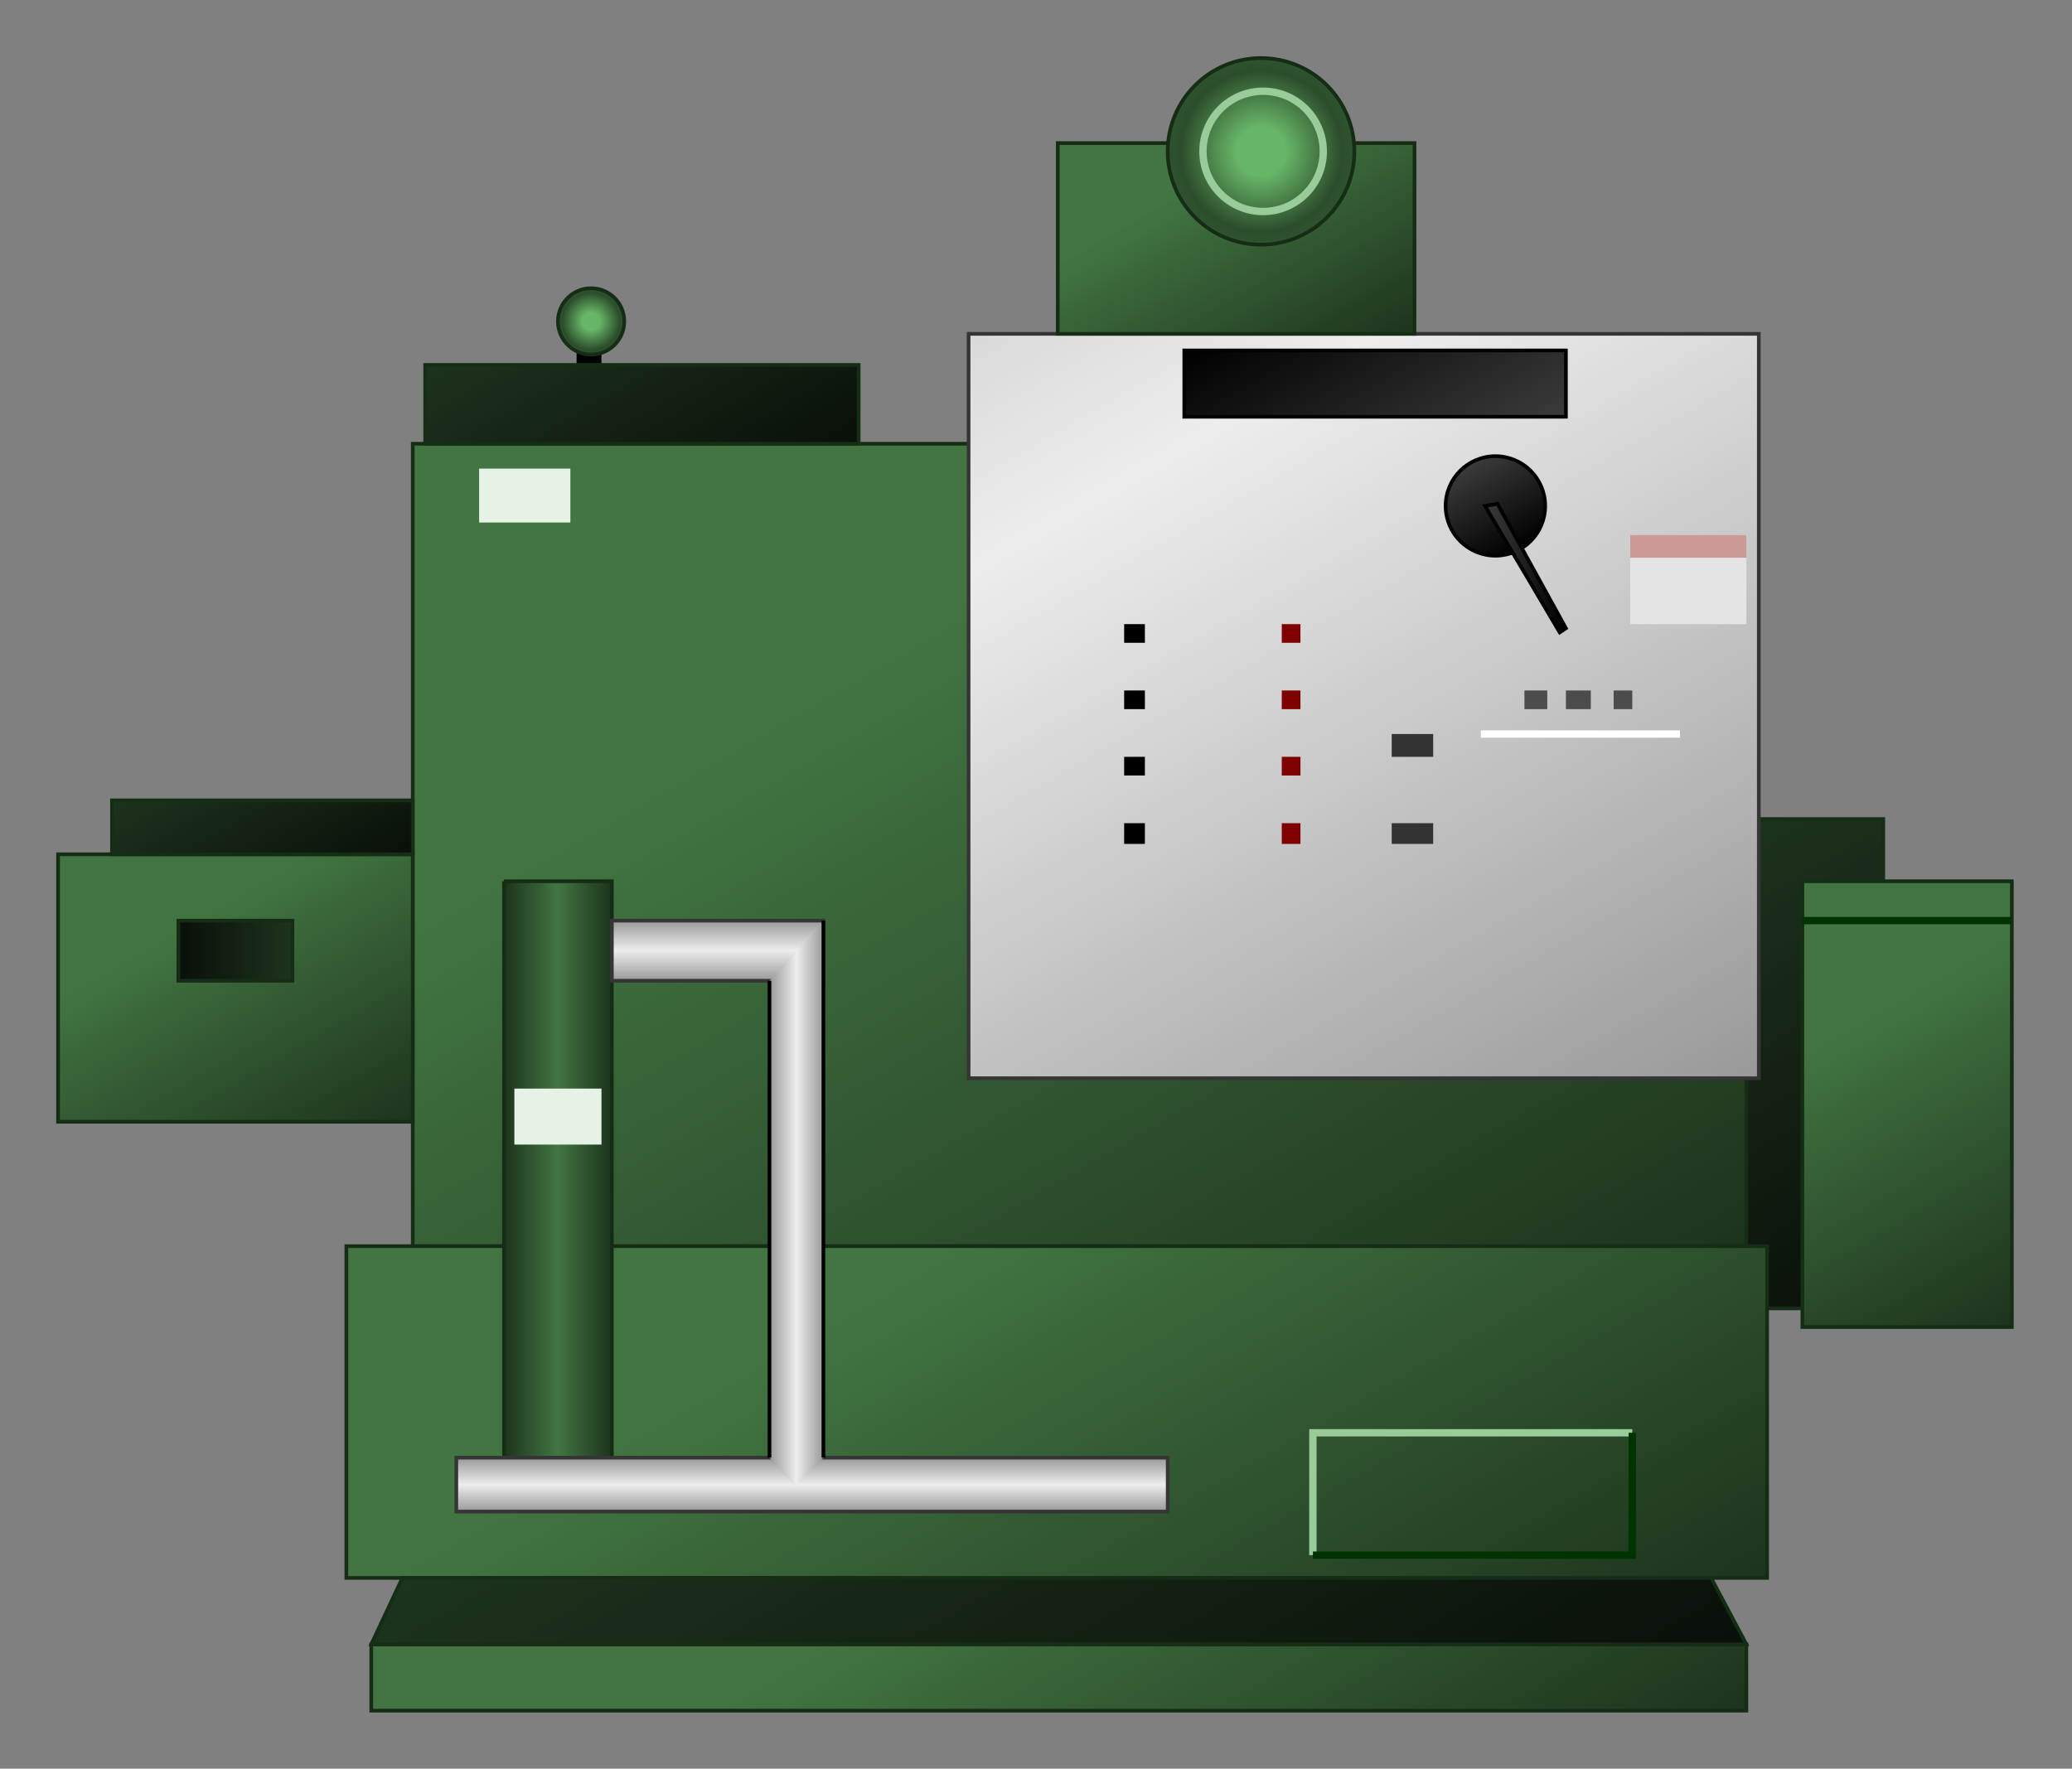 <?xml version="1.0" encoding="utf-8"?>
<!-- Generator: Adobe Illustrator 15.0.0, SVG Export Plug-In . SVG Version: 6.00 Build 0)  -->
<!DOCTYPE svg PUBLIC "-//W3C//DTD SVG 1.1//EN" "http://www.w3.org/Graphics/SVG/1.1/DTD/svg11.dtd">
<svg version="1.1" id="图层_1" xmlns:x="http://ns.adobe.com/Extensibility/1.0/" xmlns:i="http://ns.adobe.com/AdobeIllustrator/10.0/" xmlns:graph="http://ns.adobe.com/Graphs/1.0/"
	 xmlns="http://www.w3.org/2000/svg" xmlns:xlink="http://www.w3.org/1999/xlink" x="0px" y="0px" width="564.79px"
	 height="482.248px" viewBox="0 0 564.79 482.248" enable-background="new 0 0 564.79 482.248" xml:space="preserve">
<rect x="0" y="0" width="564.79" height="482.248" fill="#808080" stroke="none"/>
<path d="M157.168,94.414h6.785v5.089h-6.785V94.414z"/>
<radialGradient id="SVGID_1_" cx="161.126" cy="87.631" r="9.045" gradientUnits="userSpaceOnUse">
	<stop  offset="0.266" style="stop-color:#67B567"/>
	<stop  offset="0.863" style="stop-color:#2C4D2C"/>
	<stop  offset="1" style="stop-color:#2E522E"/>
</radialGradient>
<circle fill="url(#SVGID_1_)" stroke="#142D14" cx="161.126" cy="87.631" r="9.045"/>
<linearGradient id="SVGID_2_" gradientUnits="userSpaceOnUse" x1="387.079" y1="391.135" x2="201.458" y2="69.631">
	<stop  offset="0" style="stop-color:#1D331D"/>
	<stop  offset="0.7" style="stop-color:#427542"/>
</linearGradient>
<path fill="url(#SVGID_2_)" stroke="#142D14" d="M112.506,120.987H476.03v218.792H112.506V120.987z"/>
<linearGradient id="SVGID_3_" gradientUnits="userSpaceOnUse" x1="528.238" y1="348.14" x2="461.136" y2="231.916">
	<stop  offset="0" style="stop-color:#090F09"/>
	<stop  offset="1" style="stop-color:#1D331D"/>
</linearGradient>
<path fill="url(#SVGID_3_)" stroke="#142D14" d="M476.03,223.316h37.313V356.74H476.03V223.316z"/>
<linearGradient id="SVGID_4_" gradientUnits="userSpaceOnUse" x1="442.588" y1="315.251" x2="300.853" y2="69.758">
	<stop  offset="0" style="stop-color:#999999"/>
	<stop  offset="0.803" style="stop-color:#EDEDED"/>
	<stop  offset="1" style="stop-color:#D9D9D9"/>
</linearGradient>
<path fill="url(#SVGID_4_)" stroke="#353535" d="M264.021,91.023H479.42v202.962H264.021V91.023z"/>
<path fill="none" stroke="#FFFFFF" stroke-width="2" d="M403.663,200.136h54.275"/>
<path fill="#E5E5E5" d="M444.37,145.862h31.66v24.311h-31.66V145.862z"/>
<linearGradient id="SVGID_5_" gradientUnits="userSpaceOnUse" x1="391.75" y1="133.898" x2="357.91" y2="75.284">
	<stop  offset="0" style="stop-color:#3B3B3B"/>
	<stop  offset="1" style="stop-color:#000000"/>
</linearGradient>
<path fill="url(#SVGID_5_)" stroke="#020202" d="M322.817,95.545h104.025v18.093H322.817V95.545z"/>
<linearGradient id="SVGID_6_" gradientUnits="userSpaceOnUse" x1="194.399" y1="143.883" x2="155.557" y2="76.606">
	<stop  offset="0" style="stop-color:#090F09"/>
	<stop  offset="1" style="stop-color:#1D331D"/>
</linearGradient>
<path fill="url(#SVGID_6_)" stroke="#142D14" d="M115.898,99.503h118.159v21.483H115.898V99.503z"/>
<linearGradient id="SVGID_7_" gradientUnits="userSpaceOnUse" x1="339.385" y1="545.31" x2="237.843" y2="369.434">
	<stop  offset="0" style="stop-color:#1D331D"/>
	<stop  offset="0.7" style="stop-color:#427542"/>
</linearGradient>
<path fill="url(#SVGID_7_)" stroke="#142D14" d="M101.199,448.326H476.03v18.093H101.199V448.326z"/>
<linearGradient id="SVGID_8_" gradientUnits="userSpaceOnUse" x1="553.298" y1="358.997" x2="486.39" y2="243.108">
	<stop  offset="0" style="stop-color:#1D331D"/>
	<stop  offset="0.7" style="stop-color:#427542"/>
</linearGradient>
<path fill="url(#SVGID_8_)" stroke="#142D14" d="M491.293,240.277h57.102v121.551h-57.102V240.277L491.293,240.277z"/>
<linearGradient id="SVGID_9_" gradientUnits="userSpaceOnUse" x1="360.369" y1="105.575" x2="313.536" y2="24.459">
	<stop  offset="0" style="stop-color:#1D331D"/>
	<stop  offset="0.7" style="stop-color:#427542"/>
</linearGradient>
<path fill="url(#SVGID_9_)" stroke="#142D14" d="M288.331,39.01h97.242v52.013h-97.242V39.01z"/>
<radialGradient id="SVGID_10_" cx="343.735" cy="41.271" r="25.441" gradientUnits="userSpaceOnUse">
	<stop  offset="0.266" style="stop-color:#67B567"/>
	<stop  offset="0.863" style="stop-color:#2C4D2C"/>
	<stop  offset="1" style="stop-color:#2E522E"/>
</radialGradient>
<circle fill="url(#SVGID_10_)" stroke="#142D14" cx="343.735" cy="41.271" r="25.441"/>
<linearGradient id="SVGID_11_" gradientUnits="userSpaceOnUse" x1="414.409" y1="149.7" x2="400.837" y2="126.193">
	<stop  offset="0" style="stop-color:#000000"/>
	<stop  offset="1" style="stop-color:#3B3B3B"/>
</linearGradient>
<circle fill="url(#SVGID_11_)" stroke="#020202" cx="407.622" cy="137.947" r="13.569"/>
<linearGradient id="SVGID_12_" gradientUnits="userSpaceOnUse" x1="404.793" y1="154.908" x2="426.842" y2="154.908">
	<stop  offset="0" style="stop-color:#3B3B3B"/>
	<stop  offset="1" style="stop-color:#000000"/>
</linearGradient>
<path fill="url(#SVGID_12_)" stroke="#020202" d="M404.793,137.948l20.354,34.486l1.695-1.131l-18.656-33.922L404.793,137.948z"/>
<path fill="#CC9999" d="M444.37,145.862h31.66v6.22h-31.66V145.862z"/>
<path fill="#7F0000" d="M349.389,224.447h5.088v5.653h-5.088V224.447z"/>
<path fill="#7F0000" d="M349.389,206.355h5.088v5.089h-5.088V206.355z"/>
<path d="M306.422,206.355h5.654v5.089h-5.654V206.355z"/>
<path d="M306.422,188.264h5.654v5.088h-5.654V188.264z"/>
<path fill="#7F0000" d="M349.389,188.264h5.088v5.088h-5.088V188.264z"/>
<path fill="#7F0000" d="M349.389,170.172h5.088v5.089h-5.088V170.172z"/>
<path d="M306.422,170.172h5.654v5.089h-5.654V170.172z"/>
<path fill="#333333" d="M379.354,200.136h11.307v6.219h-11.307V200.136z"/>
<path fill="#333333" d="M379.354,224.447h11.307v5.653h-11.307V224.447z"/>
<path fill="#4C4C4C" d="M426.842,188.264h6.785v5.088h-6.785V188.264z"/>
<path fill="#4C4C4C" d="M415.536,188.264h6.219v5.088h-6.219V188.264z"/>
<path fill="#4C4C4C" d="M439.846,188.264h5.088v5.088h-5.088V188.264z"/>
<path fill="none" stroke="#003300" stroke-width="2" d="M491.293,251.018h57.102"/>
<linearGradient id="SVGID_13_" gradientUnits="userSpaceOnUse" x1="356.041" y1="502.775" x2="220.056" y2="267.241">
	<stop  offset="0" style="stop-color:#1D331D"/>
	<stop  offset="0.7" style="stop-color:#427542"/>
</linearGradient>
<path fill="url(#SVGID_13_)" stroke="#142D14" d="M94.414,339.779h387.268v90.457H94.414V339.779z"/>
<path d="M306.422,224.447h5.654v5.653h-5.654V224.447z"/>
<linearGradient id="SVGID_14_" gradientUnits="userSpaceOnUse" x1="137.381" y1="318.861" x2="166.779" y2="318.861">
	<stop  offset="0" style="stop-color:#1D331D"/>
	<stop  offset="0.5" style="stop-color:#427542"/>
	<stop  offset="1" style="stop-color:#1D331D"/>
</linearGradient>
<path fill="url(#SVGID_14_)" stroke="#142D14" d="M137.381,240.277h29.398v157.168h-29.398V240.277"/>
<linearGradient id="SVGID_15_" gradientUnits="userSpaceOnUse" x1="335.782" y1="529.3" x2="236.36" y2="357.097">
	<stop  offset="0" style="stop-color:#090F09"/>
	<stop  offset="1" style="stop-color:#1D331D"/>
</linearGradient>
<path fill="url(#SVGID_15_)" stroke="#142D14" d="M101.199,448.326l8.48-18.091h356.739l9.611,18.091H101.199z"/>
<path fill="none" stroke="#99CC99" stroke-width="2" d="M357.87,424.017V390.66h87.064"/>
<path fill="none" stroke="#003300" stroke-width="2" d="M357.87,424.017h87.064V390.66"/>
<path fill="#E5F2E5" d="M140.208,296.812h23.745v15.265h-23.745V296.812z"/>
<linearGradient id="SVGID_16_" gradientUnits="userSpaceOnUse" x1="92.043" y1="317.673" x2="36.294" y2="221.113">
	<stop  offset="0" style="stop-color:#1D331D"/>
	<stop  offset="0.7" style="stop-color:#427542"/>
</linearGradient>
<path fill="url(#SVGID_16_)" stroke="#142D14" d="M15.83,232.927h96.676v72.931H15.83V232.927z"/>
<linearGradient id="SVGID_17_" gradientUnits="userSpaceOnUse" x1="84.947" y1="248.84" x2="58.088" y2="202.318">
	<stop  offset="0" style="stop-color:#090F09"/>
	<stop  offset="1" style="stop-color:#1D331D"/>
</linearGradient>
<path fill="url(#SVGID_17_)" stroke="#142D14" d="M30.529,218.228h81.977v14.699H30.529V218.228z"/>
<circle fill="none" stroke="#99CC99" stroke-width="2" cx="344.301" cy="41.271" r="16.395"/>
<path fill="#E5F2E5" d="M130.597,127.771h24.875v14.699h-24.875V127.771z"/>
<linearGradient id="SVGID_18_" gradientUnits="userSpaceOnUse" x1="48.621" y1="259.216" x2="79.715" y2="259.216">
	<stop  offset="0" style="stop-color:#090F09"/>
	<stop  offset="1" style="stop-color:#1D331D"/>
</linearGradient>
<path fill="url(#SVGID_18_)" stroke="#142D14" d="M48.621,251.018h31.094v16.396H48.621V251.018z"/>
<linearGradient id="SVGID_19_" gradientUnits="userSpaceOnUse" x1="195.613" y1="267.413" x2="195.613" y2="251.017">
	<stop  offset="0" style="stop-color:#999999"/>
	<stop  offset="0.5" style="stop-color:#EDEDED"/>
	<stop  offset="1" style="stop-color:#999999"/>
</linearGradient>
<rect x="166.78" y="251.017" fill="url(#SVGID_19_)" stroke="#353535" width="57.666" height="16.396"/>
<linearGradient id="SVGID_20_" gradientUnits="userSpaceOnUse" x1="221.337" y1="412.144" x2="221.337" y2="397.445">
	<stop  offset="0" style="stop-color:#999999"/>
	<stop  offset="0.5" style="stop-color:#EDEDED"/>
	<stop  offset="1" style="stop-color:#999999"/>
</linearGradient>
<rect x="124.378" y="397.445" fill="url(#SVGID_20_)" stroke="#353535" width="193.917" height="14.699"/>
<linearGradient id="SVGID_21_" gradientUnits="userSpaceOnUse" x1="209.747" y1="328.428" x2="224.446" y2="328.428">
	<stop  offset="0" style="stop-color:#999999"/>
	<stop  offset="0.5" style="stop-color:#EDEDED"/>
	<stop  offset="1" style="stop-color:#999999"/>
</linearGradient>
<polygon fill="url(#SVGID_21_)" points="224.446,397.444 216.895,405.444 209.747,397.444 209.747,267.413 224.446,251.413 "/>
<line fill="none" stroke="#000000" x1="209.747" y1="267.413" x2="209.747" y2="397.445"/>
<line fill="none" stroke="#000000" x1="224.446" y1="251.017" x2="224.446" y2="397.444"/>
</svg>
